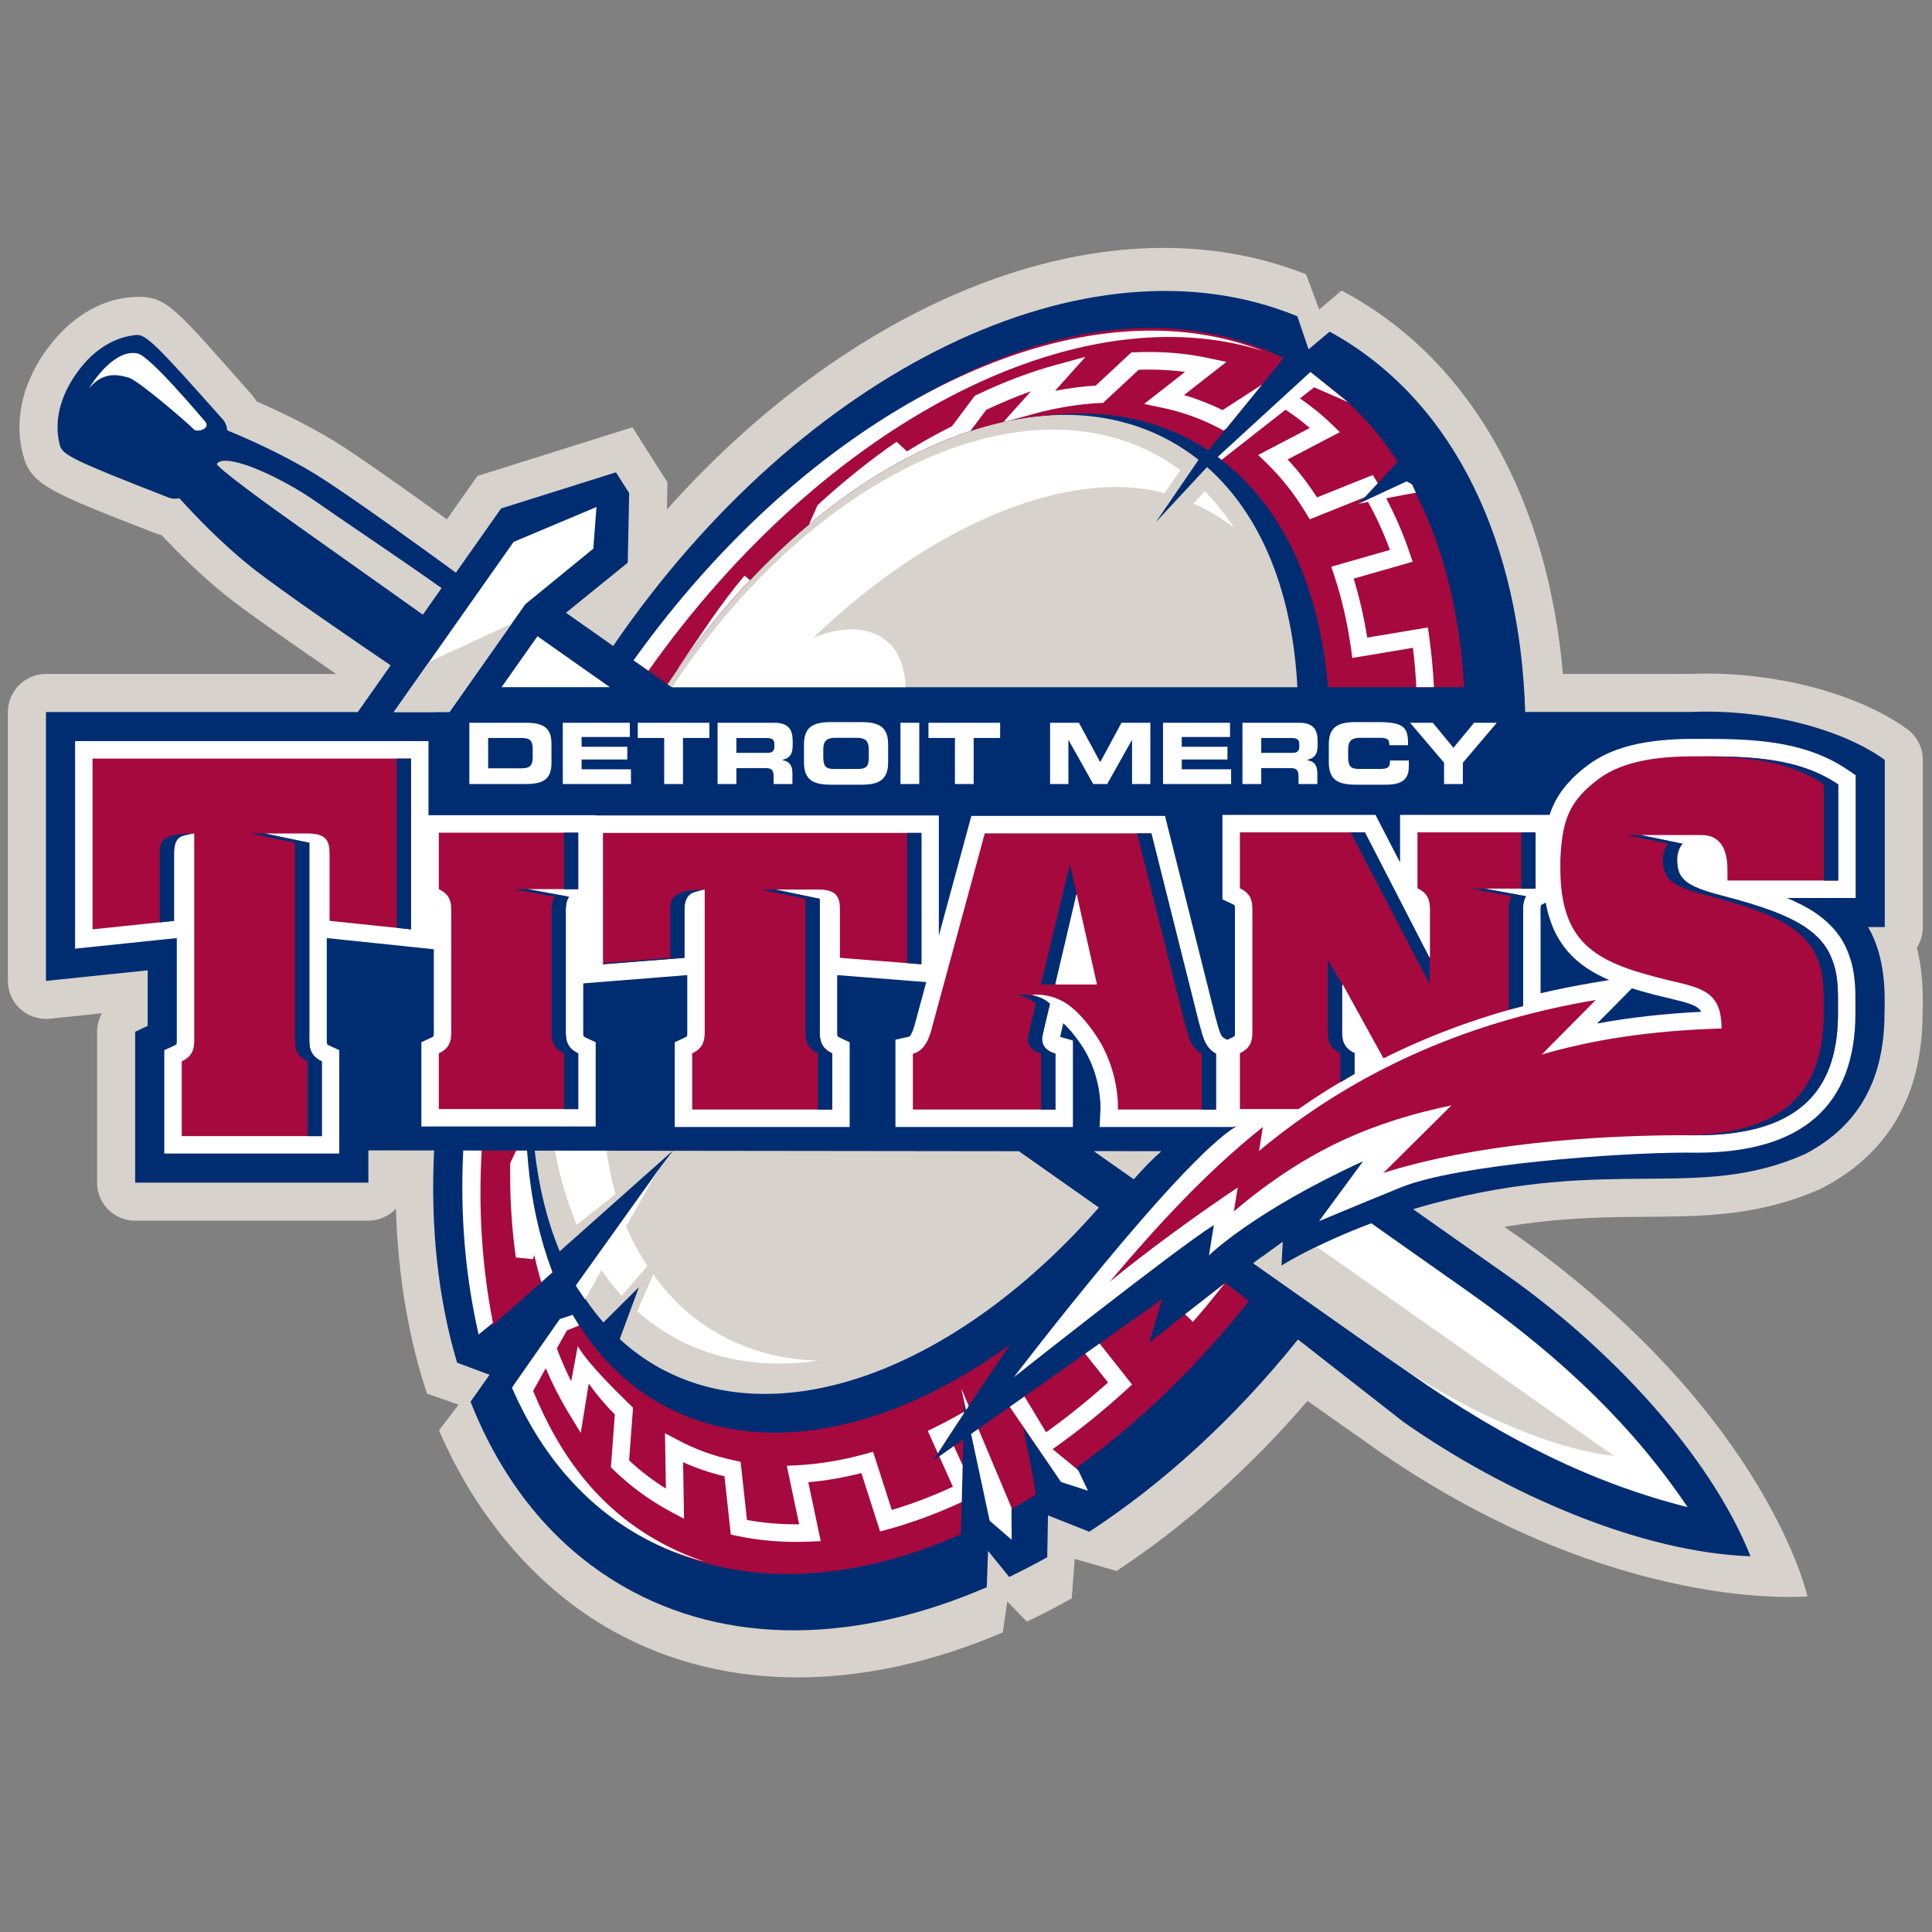 <?xml version="1.0" encoding="UTF-8" standalone="no"?>
<svg width="250px" height="250px" viewBox="0 0 250 250" version="1.1" xmlns="http://www.w3.org/2000/svg" xmlns:xlink="http://www.w3.org/1999/xlink">
    <rect x="0" y="0" width="250" height="250" fill="#808080" stroke="none"/>
    <!-- Generator: Sketch 47.1 (45422) - http://www.bohemiancoding.com/sketch -->
    <title>DTROIT</title>
    <desc>Created with Sketch.</desc>
    <defs></defs>
    <g id="Page-1" stroke="none" stroke-width="1" fill="none" fill-rule="evenodd">
        <g id="DTROIT" fill-rule="nonzero">
            <g id="Detroit_Titans_logo" transform="translate(0, 32)">
                <g id="Group" transform="translate(124.587, 92.906) scale(-1, 1) rotate(-180) translate(-124.587, -92.906) translate(0, 0.044)">
                    <g id="Shape">
                        <path d="M248.816,119.442 C248.816,121.028 248.049,122.516 246.761,123.442 C240.602,127.861 230.659,130.606 220.816,130.606 C220.131,130.606 219.445,130.593 218.764,130.565 L202.244,130.563 C200.326,152.395 190.938,170.513 174.547,179.654 C174.228,179.833 173.91,179.994 173.586,180.163 L170.705,177.721 L168.996,182.276 C143.692,192.309 111.144,179.647 86.3,151.845 L86.373,155.343 L81.835,162.482 L61.776,156.174 L57.828,150.566 C52.441,154.447 46.083,158.958 43.382,160.613 C39.89,162.75 36.181,164.527 33.23,165.812 C33.016,166.152 32.777,166.478 32.506,166.782 C22.826,177.675 21.703,179.423 17.756,179.351 C12.863,179.262 8.672,176.345 5.742,172.117 C2.819,167.893 1.841,163.198 2.983,158.899 C4.009,155.02 6.456,154.07 20.028,148.796 C20.318,148.684 20.613,148.59 20.913,148.517 C23.144,146.145 26.112,143.208 29.32,140.636 C31.765,138.676 38.059,134.289 43.497,130.556 L5.947,130.556 C3.224,130.556 1.019,128.352 1.019,125.631 L1.019,90.843 C1.019,89.451 1.611,88.119 2.649,87.183 C3.557,86.369 4.733,85.919 5.947,85.919 C6.116,85.919 6.284,85.927 6.456,85.945 L13.18,86.647 C12.781,85.929 12.562,85.113 12.562,84.26 L12.562,64.737 C12.562,62.016 14.767,59.812 17.49,59.812 L47.668,59.812 C49.076,59.812 50.336,60.416 51.233,61.362 C51.49,52.815 52.83,44.738 55.248,37.435 L59.338,36.004 L56.806,32.688 C61.494,21.742 69.323,12.291 79.25,6.752 C94.087,-1.524 112.088,-1.008 129.762,6.533 L130.336,10.549 L132.877,7.928 C134.82,8.852 136.755,9.859 138.683,10.945 L139.071,16.044 L144.48,14.488 C153.194,20.222 161.579,27.634 169.189,36.486 L178.728,29.77 C209.284,8.814 233.882,11.203 233.882,11.203 C233.882,11.203 228.866,34.081 197.777,56.817 L194.661,59.01 C201.832,60.229 207.69,60.274 213.018,60.314 C220.558,60.37 227.676,60.422 235.566,63.926 C235.661,63.971 235.756,64.017 235.848,64.065 C244.401,68.535 248.751,76.103 248.782,86.556 C248.864,89.085 248.809,92.089 248.044,95.16 C248.532,95.923 248.816,96.83 248.816,97.805 L248.816,119.442 L248.816,119.442 Z" fill="#D7D2CB"></path>
                        <path d="M243.888,119.442 C238.045,123.632 228.139,126.026 218.852,125.642 L197.358,125.642 C196.703,147.266 188.446,165.368 172.925,174.364 C172.638,174.532 172.347,174.686 172.053,174.846 L169.33,172.567 L167.87,176.844 C140.833,187.97 103.857,169.996 79.342,134.179 L73.237,138.476 L81.228,144.956 L81.415,153.958 L79.705,156.65 L64.846,151.977 L58.992,143.664 C55.911,145.916 45.062,153.808 40.809,156.412 C36.719,158.916 32.23,160.919 29.405,162.08 C29.361,162.617 29.182,163.102 28.82,163.509 C20.286,173.115 18.879,174.539 17.621,174.42 C15.191,174.191 12.266,172.884 9.796,169.316 C7.327,165.745 7.119,162.526 7.748,160.158 C8.074,158.93 9.365,158.224 21.825,153.381 C22.278,153.205 22.741,153.193 23.202,153.3 C25.252,151.034 28.659,147.481 32.406,144.477 C36.297,141.357 47.391,133.817 50.553,131.676 L46.297,125.631 L5.949,125.631 L5.949,90.841 L19.109,92.209 L19.109,85.017 L17.49,84.26 L17.49,64.738 L47.668,64.738 L47.668,68.909 L56.173,68.9 C55.686,59.023 56.682,49.708 59.148,41.439 L63.348,39.869 L60.888,36.388 C64.937,26.103 71.505,17.797 80.529,12.565 C94.16,4.661 111.005,5.166 127.686,12.386 L127.854,17.088 L130.589,13.711 C132.234,14.5 133.875,15.348 135.511,16.267 L135.608,21.678 L140.951,19.564 C150.538,25.819 159.758,34.231 167.956,44.441 L181.567,33.799 C194.777,24.507 212.232,16.883 226.514,16.388 C221.227,29.655 208.15,43.5 194.939,52.79 L182.851,61.3 C183.644,61.538 184.452,61.773 185.288,61.996 C208.669,68.249 219.657,62.251 233.566,68.427 C239.751,71.662 243.855,77.154 243.855,86.666 C243.984,90.484 243.685,94.424 241.735,97.805 L243.888,97.805 L243.888,119.442 L243.888,119.442 Z" fill="#002D72"></path>
                        <path d="M87.059,68.856 L84.548,65.542 L84.822,65.857 L74.594,51.512 C75.622,49.752 76.787,48.126 78.082,46.647 L82.679,51.216 L80.193,44.496 C81.741,43.07 83.44,41.82 85.307,40.788 C101.399,31.903 124.273,41.036 142.193,61.515 L131.843,68.802 L87.059,68.856 L87.059,68.856 Z M69.191,68.876 C69.726,64.144 70.8,59.752 72.428,55.848 L87.043,68.856 L69.191,68.876 Z M167.88,128.841 C167.266,140.87 163.345,151.025 156.189,157.331 L149.562,150.194 L155.094,158.271 C153.954,159.172 152.742,159.981 151.452,160.693 C132.775,171.003 104.956,157.046 86.363,129.23 L86.915,128.841 L167.88,128.841 L167.88,128.841 Z" fill="#D7D2CB"></path>
                        <path d="M148.7,14.09 C126.751,14.194 101.287,30.75 83.107,57.888 L86.361,60.178 C100.098,39.627 118.866,26.656 135.264,25.434 C142.137,24.582 148.689,25.591 154.438,28.761 C155.099,29.128 155.749,29.519 156.366,29.931 L166.09,18.001 C160.727,15.321 154.857,14.062 148.7,14.09 L148.7,14.09 Z M169.593,19.965 L157.599,30.813 C166.002,37.027 170.782,47.705 171.828,60.57 L189.449,60.57 C188.899,50.611 186.586,41.598 182.533,34.205 C182.291,33.767 175.639,37.022 175.639,37.022 L180.859,31.402 C177.874,26.77 174.108,22.889 169.593,19.965 L169.593,19.965 Z M61.431,120.52 C61.109,128.642 61.862,136.313 63.685,143.192 L71.489,136.28 C69.67,131.57 68.567,126.265 68.198,120.531 L61.431,120.52 L61.431,120.52 Z M158.568,137.634 C156.542,139.208 150.352,144.017 148.689,145.426 L150.396,139.725 C149.185,140.661 133.833,151.457 125.705,157.17 L128.128,168.396 C130.077,167.405 132.037,166.293 133.976,165.094 C134.185,164.962 132.39,156.278 132.39,156.278 L137.093,163.091 C145.76,157.236 154.13,149.432 161.608,140.011 L158.568,137.634 L158.568,137.634 Z M74.145,141.849 L67.714,153.912 C71.4,161.165 76.665,166.976 83.5,170.74 C95.337,177.277 109.854,176.584 124.339,170.179 L124.659,157.907 C122.28,159.58 120.738,160.658 120.738,160.658 C120.738,160.658 122.302,158.215 124.736,154.517 L124.758,153.626 L124.758,152.756 L125.044,154.055 C126.641,151.645 128.579,148.739 130.694,145.646 C115.209,156.894 98.45,160.46 85.671,153.406 C80.841,150.731 77.001,146.769 74.145,141.849 L74.145,141.849 Z" fill="#A6093D" transform="translate(125.404, 94.707) scale(-1, 1) rotate(-180) translate(-125.404, -94.707) "></path>
                        <path d="M148.998,15.648 C127.037,15.634 101.07,31.633 81.981,58.314 L83.901,59.663 C106.663,27.512 139.427,10.667 163.414,18.28 C158.91,16.507 154.053,15.651 148.998,15.648 Z M149.295,18.415 C148.48,18.401 147.654,18.413 146.817,18.451 L146.399,18.467 L141.784,22.759 C140.077,22.863 138.326,23.09 136.52,23.438 L140.463,19.04 L136.74,20.052 C133.37,20.971 129.901,22.27 126.366,23.97 L126.123,24.094 L123.183,28.025 C121.256,28.977 119.317,30.061 117.357,31.273 L116.024,30.024 C112.654,32.351 109.298,35.027 105.977,38.059 L105.8,38.221 L104.68,40.731 C111.465,35.054 118.59,30.925 125.573,28.631 L127.61,25.905 C129.57,24.973 131.509,24.167 133.414,23.489 L129.868,27.438 C130.077,27.394 130.275,27.366 130.474,27.324 L133.557,26.473 C136.608,25.632 139.537,25.153 142.324,25.014 L142.742,24.992 L147.346,20.711 C149.416,20.639 151.432,20.736 153.348,20.989 L148.051,25.131 L150.441,25.637 C153.073,26.192 155.496,27.075 157.72,28.257 L158.304,28.571 L158.645,28.354 L163.304,22.632 L158.194,25.934 C156.619,25.147 154.956,24.495 153.216,23.986 L158.7,19.693 L156.311,19.188 C154.075,18.713 151.729,18.452 149.295,18.415 L149.295,18.415 Z M169.57,20.995 L157.588,31.976 L158.073,32.365 L166.355,25.878 C167.445,26.606 168.502,27.388 169.482,28.251 L162.808,31.737 L163.943,32.836 C165.859,34.707 167.544,36.851 168.976,39.233 L169.482,40.064 L176.597,37.208 L178.282,35.393 C178.238,35.314 178.194,35.238 178.139,35.159 L177.643,34.329 L170.419,37.229 C169.284,35.464 168.029,33.822 166.619,32.319 L173.381,28.785 L172.247,27.687 C171.002,26.482 169.637,25.408 168.216,24.414 L170.055,22.978 L174.416,24.89 L169.57,20.995 L169.57,20.995 Z M136.674,28.457 C120.121,28.259 100.732,40.954 86.981,61.784 L117.17,61.784 C117.137,59.511 116.454,57.495 115.121,56.155 C112.907,53.912 109.126,53.771 105.256,55.389 C120.374,40.777 138.348,33.308 150.683,36.688 L152.742,33.7 C151.784,32.989 150.782,32.334 149.714,31.759 C145.716,29.578 141.3,28.512 136.674,28.457 Z M182.015,35.155 L175.738,38.072 C175.738,38.072 176.267,37.964 177.026,37.812 C178.106,39.768 179.053,41.837 179.857,44.022 L172.269,46.196 L172.643,47.324 C173.645,50.328 174.361,53.514 174.835,56.843 L174.989,58.005 L182.83,56.692 C183.04,58.365 183.183,60.066 183.271,61.784 L185.551,61.784 C185.441,59.562 185.231,57.366 184.934,55.213 L184.769,54.056 L176.916,55.37 C176.498,52.738 175.914,50.189 175.165,47.737 L182.797,45.551 L182.412,44.416 C181.575,41.936 180.551,39.578 179.372,37.346 C181.024,37.019 182.731,36.693 183.216,36.629 C183.095,36.369 182.852,35.83 182.731,35.572 C182.687,35.486 182.015,35.155 182.015,35.155 L182.015,35.155 Z M155.881,36.435 L154.416,38.02 C155.485,38.495 156.531,39.029 157.533,39.652 C158.282,40.118 158.998,40.631 159.692,41.165 C158.568,39.435 157.291,37.857 155.881,36.435 L155.881,36.435 Z M96.344,47.358 C93.38,50.81 90.702,54.983 87.975,58.979 L87.74,59.319 L87.747,59.376 C90.664,55.221 93.781,51.387 97.043,47.93 L96.344,47.358 L96.344,47.358 Z M59.947,121.737 C59.529,129.925 60.183,137.872 61.934,145.554 L63.784,144.035 C62.363,136.749 61.888,129.331 62.33,121.748 L59.947,121.737 L59.947,121.737 Z M66.79,121.748 L66.021,123.366 L66.019,123.619 C65.964,127.702 66.202,131.697 66.752,135.582 L68.957,135.803 L69.144,135.274 C69.401,136.463 69.708,137.63 70.037,138.785 L70.773,138.136 L71.489,137.497 C69.398,131.95 68.558,126.734 68.198,121.748 L66.79,121.748 L66.79,121.748 Z M71.816,121.759 C72.441,125.193 73.378,128.407 74.642,131.345 L79.652,127.394 C79.14,125.589 78.758,123.707 78.471,121.759 L71.816,121.759 Z M84.879,124.731 L74.507,139.225 L75.696,141.008 L77.833,137.222 C78.641,138.4 79.503,139.512 80.448,140.535 L83.775,136.683 C82.682,134.988 81.815,133.458 81.033,131.554 L84.879,124.731 L84.879,124.731 Z M84.529,137.773 L82.47,142.527 C83.964,143.87 85.596,145.037 87.379,146.016 C92.923,149.032 99.259,149.912 105.882,148.922 C100.911,148.79 96.233,147.513 92.109,144.948 C89.099,143.088 86.587,140.656 84.529,137.773 L84.529,137.773 Z M158.491,138.917 C157.423,139.743 155.352,141.35 153.348,142.923 L154.361,143.914 L155.154,143 C156.289,141.68 157.39,140.315 158.491,138.917 L158.491,138.917 Z M74.1,143 L72.439,143.551 L66.361,152.256 L66.378,152.278 C66.295,152.366 66.26,152.466 66.309,152.576 C69.955,160.918 75.544,167.588 83.055,171.726 C85.676,173.179 88.445,174.246 91.304,174.984 C89.275,174.312 87.304,173.465 85.404,172.419 C77.648,168.149 72.567,161.556 68.988,152.851 L70.622,149.912 C71.475,151.915 72.441,153.83 73.539,155.635 L75.148,158.288 L76.181,151.904 C77.21,153.335 78.335,154.667 79.559,155.899 L79.052,162.734 L79.435,163.108 C81.627,165.221 84.084,167.026 86.804,168.479 L88.514,169.393 L88.392,162.074 C90.081,162.833 91.868,163.449 93.746,163.89 L94.567,171.44 L95.377,171.605 C98.358,172.243 101.526,172.496 104.862,172.342 L106.205,172.287 L104.591,164.66 C106.815,164.473 109.108,164.077 111.465,163.482 L113.888,171.033 L114.945,170.746 C118.04,169.899 121.211,168.732 124.449,167.224 L124.46,166.839 L124.57,162.492 L123.436,159.983 C122.643,160.544 122.004,160.995 121.542,161.314 L123.304,165.243 C120.617,166.487 117.974,167.489 115.396,168.248 L112.974,160.72 L111.916,161.017 C108.859,161.854 105.934,162.327 103.148,162.47 L101.814,162.536 L103.41,170.108 C101.053,170.13 98.802,169.943 96.659,169.547 L95.835,162.019 L95.028,161.843 C92.402,161.292 89.981,160.412 87.756,159.223 L86.05,158.321 L86.167,165.486 C84.46,164.429 82.873,163.207 81.405,161.832 L81.913,155.019 L81.532,154.645 C79.613,152.774 76.197,149.439 74.759,147.062 L73.915,151.607 C73.228,150.242 72.611,148.823 72.051,147.348 L73.346,145.037 L74.935,144.376 C74.646,143.925 74.37,143.463 74.1,143 L74.1,143 Z M142.291,146.709 C141.685,147.139 141.068,147.579 140.419,148.03 L143.381,151.761 C140.716,154.138 138.04,156.285 135.363,158.2 L132.566,153.566 C131.916,154.017 131.278,154.469 130.661,154.909 L134.504,160.533 L137.302,164.638 L140.782,165.761 L139.515,163.097 L136.211,160.379 C139.383,158.145 142.566,155.602 145.705,152.741 L146.487,152.025 L142.291,146.709 L142.291,146.709 Z M124.394,152.532 L125,155.338 C125.11,155.162 125.231,154.986 125.352,154.799 L124.394,152.532 L124.394,152.532 Z M124.747,155.547 C123.502,156.263 122.269,156.934 121.046,157.528 L120.055,158.013 L121.355,160.918 C122.026,159.873 123.205,158.057 124.736,155.734 L124.747,155.547 Z M126.597,157.759 C126.278,157.99 125.958,158.211 125.661,158.42 L128.062,169.646 L130.914,172.111 L130.881,167.94 L126.597,157.759 L126.597,157.759 Z" fill="#FFFFFF" transform="translate(122.688, 95.316) scale(-1, 1) rotate(-180) translate(-122.688, -95.316) "></path>
                        <path d="M17.213,22.747 C15.682,22.74 13.798,23.992 11.968,26.635 C11.804,26.87 11.659,27.099 11.521,27.329 C13.442,24.979 15.533,25.63 16.669,25.949 C17.937,26.305 24.68,32.152 25.066,32.622 C25.456,33.091 27.369,32.551 26.526,31.592 C25.683,30.633 19.472,23.243 17.847,22.826 C17.644,22.774 17.431,22.748 17.213,22.747 Z M77.183,42.682 L66.463,47.192 L50.958,69.212 L56.219,69.212 L56.219,69.201 L58.162,69.201 L67.979,55.257 L76.774,48.069 L77.183,42.682 L77.183,42.682 Z M69.548,59.4 L64.907,65.994 L78.914,65.994 L69.548,59.4 L69.548,59.4 Z M175.452,70.512 C173.26,70.512 171.949,71.061 171.949,73.383 L171.949,75.747 C171.949,78.067 173.26,78.613 175.452,78.613 L179.372,78.613 C181.817,78.613 182.302,77.564 182.302,76.229 L182.302,75.482 L179.868,75.482 C179.868,76.467 179.537,76.576 178.436,76.576 L175.848,76.576 C174.692,76.576 174.449,76.138 174.449,74.99 L174.449,74.136 C174.449,73.151 174.692,72.548 175.98,72.548 L178.623,72.548 C179.35,72.548 179.769,72.713 179.769,73.281 L179.769,73.5 L182.203,73.5 C182.225,71.256 181.773,70.512 178.304,70.512 L175.452,70.512 L175.452,70.512 Z M107.53,70.514 C105.339,70.514 104.036,71.059 104.036,73.38 L104.036,75.744 C104.036,78.066 105.339,78.615 107.53,78.615 L111.432,78.615 C113.623,78.615 114.923,78.066 114.923,75.744 L114.923,73.38 C114.923,71.059 113.623,70.514 111.432,70.514 L107.53,70.514 L107.53,70.514 Z M60.733,70.6 L60.733,78.527 L68.074,78.527 C70.506,78.527 71.36,77.728 71.36,75.769 L71.36,73.358 C71.36,71.399 70.506,70.6 68.074,70.6 L60.733,70.6 L60.733,70.6 Z M72.825,70.6 L72.825,78.527 L81.644,78.527 L81.644,76.622 L75.258,76.622 L75.258,75.354 L81.171,75.354 L81.171,73.709 L75.258,73.709 L75.258,72.44 L81.5,72.44 L81.5,70.6 L72.825,70.6 L72.825,70.6 Z M82.529,70.6 L82.529,72.569 L85.946,72.569 L85.946,78.527 L88.377,78.527 L88.377,72.569 L91.795,72.569 L91.795,70.6 L82.529,70.6 L82.529,70.6 Z M92.855,70.6 L92.855,78.527 L95.286,78.527 L95.286,76.469 L99.11,76.469 C99.866,76.469 100.106,76.742 100.106,77.574 L100.106,78.527 L102.537,78.527 L102.537,77.181 C102.537,75.878 101.937,75.561 101.214,75.429 L101.214,75.408 C102.331,75.145 102.572,74.519 102.572,73.457 L102.572,72.954 C102.572,71.532 102.067,70.6 100.193,70.6 L92.855,70.6 L92.855,70.6 Z M116.52,70.6 L116.52,78.527 L118.954,78.527 L118.954,70.6 L116.52,70.6 L116.52,70.6 Z M120.143,70.6 L120.143,72.569 L123.568,72.569 L123.568,78.527 L125.991,78.527 L125.991,72.569 L129.416,72.569 L129.416,70.6 L120.143,70.6 L120.143,70.6 Z M135.881,70.6 L135.881,78.527 L138.249,78.527 L138.249,72.834 L138.271,72.834 L141.465,78.527 L143.271,78.527 L146.465,72.834 L146.487,72.834 L146.487,78.527 L148.855,78.527 L148.855,70.6 L145.121,70.6 L142.368,75.701 L139.615,70.6 L135.881,70.6 L135.881,70.6 Z M150.496,70.6 L150.496,78.527 L159.306,78.527 L159.306,76.622 L152.919,76.622 L152.919,75.354 L158.833,75.354 L158.833,73.709 L152.919,73.709 L152.919,72.44 L159.163,72.44 L159.163,70.6 L150.496,70.6 L150.496,70.6 Z M160.771,70.6 L160.771,78.527 L163.205,78.527 L163.205,76.469 L167.026,76.469 C167.786,76.469 168.029,76.742 168.029,77.574 L168.029,78.527 L170.463,78.527 L170.463,77.181 C170.463,75.878 169.857,75.561 169.13,75.429 L169.13,75.408 C170.253,75.145 170.496,74.519 170.496,73.457 L170.496,72.954 C170.496,71.532 169.989,70.6 168.117,70.6 L160.771,70.6 L160.771,70.6 Z M182.467,70.6 L186.861,75.769 L186.861,78.527 L189.295,78.527 L189.295,75.769 L193.689,70.6 L190.749,70.6 L188.073,73.84 L185.407,70.6 L182.467,70.6 L182.467,70.6 Z M108.056,72.55 L110.903,72.55 C112.181,72.55 112.423,73.151 112.423,74.136 L112.423,74.99 C112.423,76.141 112.192,76.579 111.035,76.579 L107.925,76.579 C106.774,76.579 106.533,76.141 106.533,74.99 L106.533,74.136 C106.533,73.151 106.774,72.55 108.056,72.55 Z M63.166,72.569 L67.481,72.569 C68.522,72.569 68.93,72.866 68.93,73.994 L68.93,75.068 C68.93,76.195 68.522,76.491 67.481,76.491 L63.166,76.491 L63.166,72.569 Z M95.286,72.571 L99.087,72.571 C99.854,72.571 100.205,72.701 100.205,73.401 L100.205,73.666 C100.205,74.235 99.964,74.497 99.306,74.497 L95.286,74.497 L95.286,72.571 Z M163.205,72.571 L167.004,72.571 C167.775,72.571 168.128,72.701 168.128,73.401 L168.128,73.666 C168.128,74.235 167.885,74.497 167.225,74.497 L163.205,74.497 L163.205,72.571 Z M219.141,72.684 C212.93,72.684 208.601,73.755 205.518,76.051 C202.775,78.103 201.311,80.115 200.518,82.522 L181.167,82.522 L181.167,88.676 L178.623,83.75 L177.996,82.522 L158.183,82.522 L158.183,93.449 L159.482,94.057 C159.681,94.15 159.747,94.211 159.758,94.211 C159.813,94.352 159.813,94.855 159.802,95.183 L159.802,95.523 L159.802,109.842 L159.802,110.183 C159.813,110.514 159.813,111.017 159.769,111.135 C159.769,111.137 159.703,111.203 159.493,111.303 L158.8,111.626 L158.392,111.412 C157.996,111.208 157.808,110.59 157.533,109.603 C157.456,109.303 157.379,109.013 157.291,108.737 L151.178,84.358 L150.749,82.652 L125.694,82.652 L125.242,84.319 L121.487,98.156 L121.487,82.591 L77.081,82.591 L77.081,82.561 L55.445,82.561 L55.445,72.976 L9.718,72.976 L9.718,99.831 L12.214,99.571 L22.751,98.473 L22.878,98.462 L22.878,110.902 L22.88,111.241 C22.883,111.572 22.889,112.076 22.839,112.195 C22.839,112.195 22.778,112.263 22.559,112.368 L21.259,112.971 L21.259,126.343 L43.902,126.343 L43.902,112.971 L42.606,112.368 C42.41,112.276 42.341,112.208 42.334,112.208 C42.278,112.066 42.283,111.571 42.285,111.241 L42.285,110.902 L42.285,98.462 L42.414,98.473 L56.135,99.906 L56.135,109.887 L56.138,110.222 C56.14,110.551 56.144,111.045 56.099,111.164 C56.099,111.164 56.04,111.233 55.825,111.333 L54.526,111.94 L54.526,122.843 L77.081,122.843 L77.081,111.94 L75.781,111.333 C75.594,111.246 75.525,111.18 75.52,111.18 C75.463,111.039 75.467,110.548 75.47,110.222 L75.472,109.887 L75.472,104.323 L88.747,103.266 L88.932,103.253 L88.932,109.869 L88.934,110.205 C88.936,110.536 88.942,111.041 88.893,111.161 C88.893,111.161 88.83,111.232 88.613,111.333 L87.312,111.94 L87.312,122.909 L109.947,122.909 L109.947,111.94 L108.648,111.333 C108.453,111.243 108.384,111.177 108.379,111.177 C108.318,111.036 108.326,110.535 108.329,110.205 L108.329,109.869 L108.329,103.253 L108.512,103.266 L119.053,104.093 L119.857,104.156 L118.447,109.369 C118.007,111.112 117.643,111.213 117.632,111.218 L115.87,111.613 L115.87,122.909 L138.833,122.909 L138.833,111.716 L137.192,111.249 C137.192,111.248 137.181,111.246 137.181,111.243 C137.258,110.879 137.39,110.3 137.588,109.474 C138.205,110.03 138.954,110.869 139.835,112.156 C142.577,116.124 142.401,120.477 142.401,120.532 L142.291,122.909 L159.615,122.909 L159.615,122.843 L159.945,122.843 C152.478,127.356 131.189,155.289 131.189,155.289 C131.189,155.289 151.96,138.835 157.07,135.588 L156.443,139.517 C156.443,139.517 162.126,133.882 176.388,127.334 L170.683,135.093 C170.683,135.093 176.068,132.836 181.267,130.723 C188.645,127.73 209.471,126.222 218.271,126.222 C218.689,126.222 219.108,126.222 219.537,126.233 C233.172,126.233 240.088,120.158 240.088,108.176 L240.088,107.959 L240.088,107.281 C240.099,105.237 240.11,102.926 239.284,100.731 C238.513,98.435 237.059,96.64 234.714,95.072 C233.678,94.395 232.489,93.799 231.222,93.275 L240.121,93.275 L240.121,77.386 L239.13,76.714 C233.227,72.684 226.024,72.684 219.681,72.684 L219.141,72.684 L219.141,72.684 Z M200.011,93.863 C201.013,99.305 203.998,102.075 208.227,103.891 L206.112,104.246 C203.822,104.628 201.564,105.082 199.35,105.605 L199.35,95.523 L199.339,95.196 C199.339,94.862 199.339,94.354 199.394,94.224 L199.405,94.193 L199.659,94.057 L199.736,94.021 L200.011,93.863 L200.011,93.863 Z M211.167,104.962 C212.522,105.389 213.965,105.767 215.496,106.137 L216.068,106.273 C218.557,106.864 219.67,107.171 220.154,108.002 C215.33,108.238 210.859,108.741 206.652,109.522 L208.106,108.061 L211.167,104.962 L211.167,104.962 Z M141.619,126.046 L146.718,129.634 C148.018,128.17 149.207,126.937 150.231,126.057 L141.619,126.046 Z M177.445,135.368 C170.176,138.086 165.826,140.86 165.826,140.86 L163.315,139.682 C163.315,139.682 162.885,140.001 162.192,140.53 L182.379,154.738 C194.967,163.587 206.531,169.123 218.37,172.095 C211.564,161.969 202.445,152.966 189.857,144.118 L177.445,135.368 L177.445,135.368 Z" fill="#FFFFFF" transform="translate(124.92, 97.421) scale(-1, 1) rotate(-180) translate(-124.92, -97.421) "></path>
                        <path d="M237.858,103.827 L237.858,116.261 C232.449,119.948 225.606,119.897 219.138,119.897 C214.676,119.897 210.047,119.347 206.869,116.979 C202.965,114.064 202.13,111.534 201.907,106.468 L201.907,105.423 C201.907,95.242 206.98,93.099 216.015,90.899 C220.143,89.91 222.768,89.524 222.768,84.682 C213.442,84.41 205.925,83.191 199.495,81.309 L206.487,88.368 C191.229,85.815 176.269,79.939 162.919,68.835 C163.078,69.866 163.245,70.895 163.409,71.926 C156.141,66.155 149.707,59.151 143.567,51.878 C148.248,55.75 155.197,60.808 160.167,64.107 C159.994,63.075 159.821,62.044 159.652,61.009 C169.378,69.242 177.921,72.649 187.812,74.732 L179.009,65.991 C190.523,69.654 206.041,70.959 219.533,70.87 C233.753,70.87 237.825,77.586 237.825,86.663 L237.825,86.885 C237.825,89.083 237.928,91.339 237.149,93.374 C236.479,95.354 235.198,96.727 233.466,97.88 C230.457,99.865 225.659,101.129 222.093,102.067 C220.865,102.395 218.747,103.055 217.91,103.939 C217.128,104.708 217.017,105.643 217.017,106.579 C217.017,107.359 217.271,108.057 217.702,108.6 L212.295,109.717 L220.023,109.717 L220.003,109.703 C220.05,109.706 220.089,109.715 220.138,109.715 C223.037,109.715 223.532,107.236 223.532,105.146 L223.532,103.827 L237.858,103.827 L237.858,103.827 Z M175.278,78.813 L175.278,81.491 C173.491,82.326 173.659,83.661 173.659,84.997 L173.659,90.343 L173.772,90.343 L179.024,80.816 C184.697,83.657 190.724,85.918 197.081,87.589 L197.081,99.319 C197.081,100.192 197.013,101.069 197.461,101.803 L192.119,102.782 L198.607,102.782 C198.637,102.798 198.665,102.813 198.696,102.827 L198.696,110.059 L183.42,110.059 L183.42,102.827 C185.204,101.995 185.036,100.656 185.036,99.319 L185.036,93.889 L184.926,93.889 L176.615,110.059 L160.443,110.059 L160.443,102.827 C162.229,101.995 162.059,100.656 162.059,99.319 L162.059,84.997 C162.059,83.661 162.229,82.326 160.443,81.491 L160.443,74.258 L168.036,74.258 C170.374,75.893 172.788,77.414 175.278,78.813 L175.278,78.813 Z M56.783,102.711 C58.56,101.88 58.393,100.55 58.393,99.218 L58.393,84.955 C58.393,83.627 58.56,82.299 56.783,81.467 L56.783,74.254 L74.817,74.254 L74.817,81.467 C73.042,82.299 73.208,83.627 73.208,84.955 L73.208,99.218 C73.208,100.11 73.136,101.004 73.623,101.744 L73.608,101.737 L68.285,102.715 L74.817,102.715 L74.817,110.023 L56.783,110.023 L56.783,102.711 L56.783,102.711 Z M11.974,97.512 L22.514,98.612 L22.514,107.361 C22.514,108.99 23.016,109.867 25.135,109.908 L25.135,83.938 C25.135,82.604 25.303,81.269 23.516,80.431 L23.516,70.757 L41.641,70.757 L41.641,80.431 C39.857,81.269 40.022,82.604 40.022,83.938 L40.022,108.714 L34.299,109.912 L40.054,109.912 L40.054,109.908 C42.148,109.858 42.645,108.982 42.645,107.361 L42.645,98.612 L53.183,97.512 L53.183,119.607 L11.974,119.607 L11.974,97.512 L11.974,97.512 Z M136.523,90.372 L139.228,102.011 L139.336,102.011 L141.949,90.372 L136.523,90.372 Z M144.656,74.192 L157.347,74.192 L157.347,81.423 C155.732,82.258 155.564,84.096 155.118,85.475 L148.983,109.931 L127.43,109.931 L120.633,84.93 C120.355,83.805 119.798,81.801 118.126,81.423 L118.126,74.192 L136.569,74.192 L136.569,81.423 C135.396,81.76 134.839,82.427 134.839,83.386 C134.839,83.661 135.511,86.44 135.86,87.879 C135.683,88.047 135.42,88.259 135.084,88.452 C134.484,88.79 133.527,89.057 133.527,89.057 C133.527,89.057 135.08,89.207 136.652,88.599 C137.715,88.193 139.398,87.293 141.699,83.964 C144.952,79.26 144.656,74.192 144.656,74.192 L144.656,74.192 Z M119.225,92.999 L119.225,109.99 L78.026,109.99 L78.026,92.999 L88.567,93.824 L88.567,100.11 C88.567,101.739 89.069,102.618 91.188,102.658 L91.188,84.971 C91.188,83.638 91.355,82.304 89.57,81.467 L89.57,74.192 L107.683,74.192 L107.683,81.467 C105.9,82.304 106.07,83.638 106.07,84.971 L106.07,101.465 L100.343,102.659 L106.099,102.659 L106.099,102.656 C108.188,102.607 108.688,101.732 108.688,100.11 L108.688,93.824 L119.225,92.999 L119.225,92.999 Z" fill="#A6093D"></path>
                        <path d="M117.387,93.138 L119.233,92.993 L119.233,109.985 L117.387,109.985 L117.387,93.138 Z M72.979,102.709 L74.825,102.709 L74.825,110.017 L72.979,110.017 L72.979,102.709 Z M86.729,100.103 L86.729,93.819 L78.036,93.138 L78.036,92.993 L88.575,93.819 L88.575,100.103 C88.575,101.073 88.923,101.919 89.555,102.195 C90.186,102.472 91.198,102.652 91.198,102.652 C87.422,102.652 86.729,101.733 86.729,100.103 L86.729,100.103 Z M134.849,83.381 C134.849,83.655 135.519,86.434 135.87,87.874 C135.692,88.04 135.428,88.254 135.092,88.445 C134.981,88.507 134.853,88.567 134.722,88.627 C133.183,89.192 131.688,89.052 131.688,89.052 C131.688,89.052 132.645,88.785 133.242,88.445 C133.579,88.254 133.844,88.04 134.021,87.874 C133.672,86.434 132.998,83.655 132.998,83.381 C132.998,82.422 133.555,81.755 134.73,81.416 L134.73,74.185 L136.578,74.185 L136.578,81.416 C135.403,81.755 134.849,82.422 134.849,83.381 L134.849,83.381 Z M106.078,84.966 L106.078,101.459 L100.352,102.654 L98.504,102.654 L104.23,101.459 L104.23,84.966 C104.23,83.631 104.061,82.298 105.844,81.46 L105.844,74.185 L107.693,74.185 L107.693,81.46 C105.909,82.298 106.078,83.631 106.078,84.966 L106.078,84.966 Z M219.146,119.89 C219.072,119.89 218.994,119.887 218.917,119.887 C224.893,119.872 231.057,119.636 236.019,116.256 L236.019,103.822 L237.868,103.822 L237.868,116.256 C232.457,119.942 225.615,119.89 219.146,119.89 L219.146,119.89 Z M134.683,90.365 L136.532,90.365 L139.303,102.138 L138.449,105.946 L134.683,90.365 L134.683,90.365 Z M233.476,97.873 C230.467,99.859 225.669,101.124 222.101,102.062 C220.874,102.389 218.756,103.05 217.92,103.933 C217.138,104.702 217.026,105.638 217.026,106.573 C217.026,107.352 217.28,108.052 217.712,108.594 L212.303,109.711 L210.453,109.711 L215.863,108.594 C215.431,108.052 215.178,107.352 215.178,106.573 C215.178,105.638 215.289,104.702 216.07,103.933 C216.905,103.05 219.025,102.389 220.252,102.062 C223.819,101.124 228.616,99.859 231.626,97.873 C233.358,96.721 234.638,95.347 235.31,93.369 C236.086,91.333 235.984,89.078 235.984,86.878 L235.984,86.658 C235.984,77.707 232.018,71.061 218.281,70.874 L218.281,70.864 C218.702,70.864 219.126,70.866 219.543,70.864 C233.761,70.864 237.835,77.581 237.835,86.658 L237.835,86.878 C237.835,89.078 237.936,91.333 237.159,93.369 C236.488,95.347 235.206,96.721 233.476,97.873 L233.476,97.873 Z M195.24,99.313 L195.24,87.108 L197.09,87.582 L197.09,99.313 C197.09,100.187 197.021,101.063 197.471,101.796 L192.128,102.776 L190.278,102.776 L195.622,101.796 C195.169,101.063 195.24,100.187 195.24,99.313 L195.24,99.313 Z M185.001,90.42 L185.001,93.798 L176.623,110.054 L174.774,110.054 L185.001,90.42 L185.001,90.42 Z M73.217,84.949 L73.217,99.213 C73.217,100.103 73.146,100.999 73.632,101.739 L73.618,101.732 L68.294,102.709 L66.447,102.709 L71.769,101.732 L71.784,101.739 C71.298,100.999 71.37,100.103 71.37,99.213 L71.37,84.949 C71.37,83.622 71.203,82.294 72.979,81.46 L72.979,74.249 L74.827,74.249 L74.827,81.46 C73.051,82.294 73.217,83.622 73.217,84.949 L73.217,84.949 Z M198.705,102.821 L198.705,110.054 L196.854,110.054 L196.854,102.821 C196.825,102.808 196.798,102.793 196.768,102.776 L198.616,102.776 C198.647,102.793 198.674,102.808 198.705,102.821 L198.705,102.821 Z M175.286,78.808 L175.286,81.485 C173.499,82.319 173.669,83.655 173.669,84.992 L173.669,90.412 L171.82,93.575 L171.82,84.992 C171.82,83.655 171.649,82.319 173.436,81.485 L173.436,77.705 L175.286,78.808 L175.286,78.808 Z M40.032,83.933 L40.032,108.708 L34.308,109.906 L32.46,109.906 L38.184,108.708 L38.184,83.933 C38.184,82.598 38.018,81.264 39.8,80.426 L39.8,70.752 L41.649,70.752 L41.649,80.426 C39.865,81.264 40.032,82.598 40.032,83.933 L40.032,83.933 Z M51.344,97.7 L53.192,97.507 L53.192,119.6 L51.344,119.6 L51.344,97.7 Z M155.508,81.416 L155.508,74.185 L157.357,74.185 L157.357,81.416 C155.742,82.253 155.573,84.091 155.127,85.469 L148.991,109.926 L147.141,109.926 L153.279,85.469 C153.722,84.091 153.893,82.253 155.508,81.416 L155.508,81.416 Z M20.676,107.356 L20.676,98.405 L22.523,98.606 L22.523,107.356 C22.523,108.326 22.752,109.142 23.297,109.446 C23.842,109.75 25.145,109.902 25.145,109.902 C20.987,109.902 20.676,108.985 20.676,107.356 L20.676,107.356 Z" fill="#002D72"></path>
                        <path d="M29.269,29.384 C28.692,29.369 28.27,29.491 28.064,29.784 C27.833,30.112 35.011,35.345 38.63,37.89 C41.91,40.195 47.858,44.459 54.716,49.302 L57.138,45.865 C51.003,41.515 44.41,37.153 40.902,34.685 C37.221,32.098 31.772,29.449 29.269,29.384 L29.269,29.384 Z M66.224,50.45 L55.535,55.405 L50.958,61.906 L56.219,61.906 L56.219,61.895 L58.162,61.895 L66.224,50.45 L66.224,50.45 Z M141.564,118.739 L146.696,122.349 C148.007,120.874 149.207,119.631 150.242,118.75 L141.564,118.739 Z M165.991,130.438 C165.991,130.438 162.874,132.695 162.159,133.234 L179.394,145.373 C188.227,151.581 199.78,157.117 208.822,158.151 L208.822,158.14 L170.385,131.088 C167.467,132.508 165.826,133.553 165.826,133.553 L165.991,130.438 L165.991,130.438 Z" fill="#D7D2CB" transform="translate(118.44, 93.767) scale(-1, 1) rotate(-180) translate(-118.44, -93.767) "></path>
                    </g>
                </g>
            </g>
        </g>
    </g>
</svg>